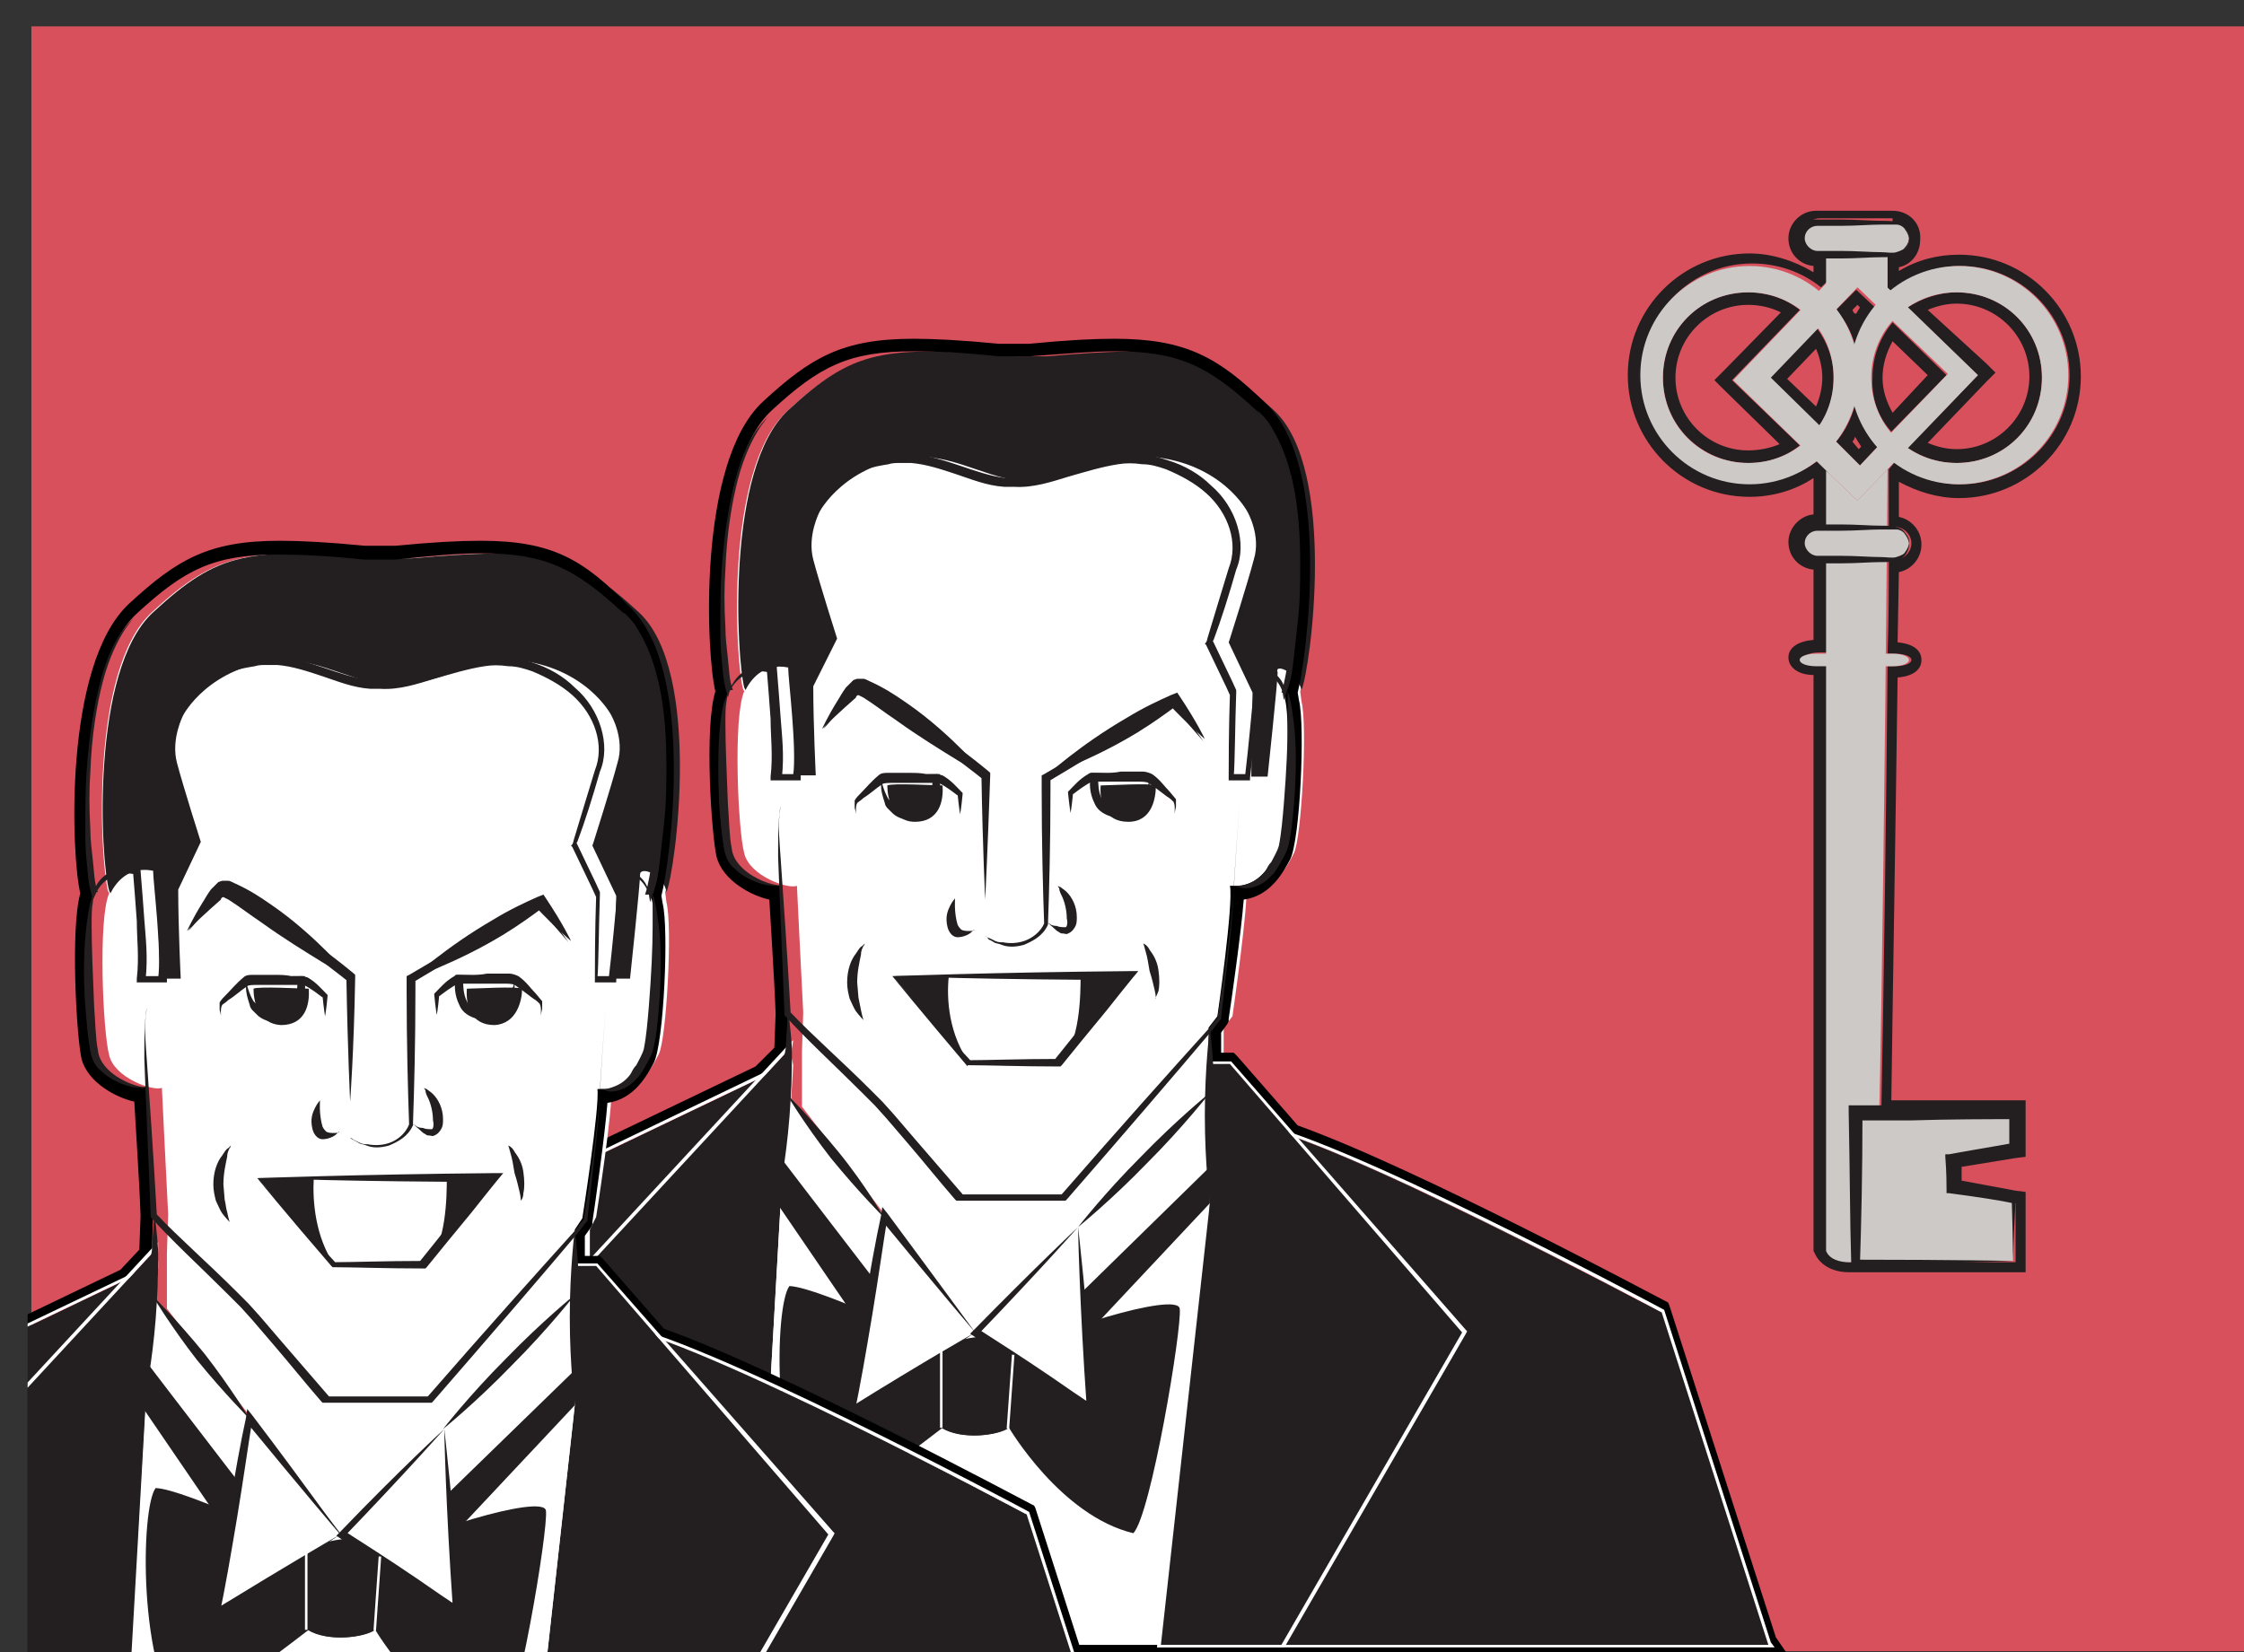 <svg enable-background="new 0 0 178.8 131.7" viewBox="0 0 178.8 131.7" xmlns="http://www.w3.org/2000/svg" xmlns:xlink="http://www.w3.org/1999/xlink"><rect x="0" y="0" width="178.8" height="131.7" fill="#333333" stroke="none"/><clipPath id="a"><path d="m2.2 3.5h174.8v128.2h-174.8z"/></clipPath><path d="m2.5 2.1h176.3v129.5h-176.3z" fill="#d8505c"/><path clip-path="url(#a)" d="m63.9 83.8.1-3.1c-.2-3.8-.5-10.1-.5-10.1-.7.3-3.8-.8-4.2-2.6-.5-1.8-.9-10.9 0-12.9l-.1-.2c-.6-2.3-1.5-17.5 3.5-22.1 5.2-4.8 7.6-5.2 18.1-4.3h2.5c10.6-.9 12.9-.5 18.1 4.3 5.1 4.7 2.9 20.7 2.2 22.3l.1.8c.5 1.9 0 10.9-.6 12.1s-1.6 3-3.8 2.7c.2 1.3-1.1 10.3-1.1 10.3l-.7.9v6.2l-18.5 19.8-15.1-19.7z" fill="#fff"/><path clip-path="url(#a)" d="m103.7 55c.7-1.6 2.9-17.6-2.2-22.3-5.2-4.8-7.6-5.2-18.1-4.3h-2.5c-10.6-.9-12.9-.5-18.1 4.3-5 4.6-4.1 19.8-3.5 22.1l.1.2c.4-.8 1.4-2.2 3.4-1.8 0 .9.7 6.4.4 8.6h1.8s-.2-4.1-.2-7.1l1.9-3.8s-1.4-4.4-1.9-6.3.5-3.8.5-3.8 2-3.9 7.7-4.4c3.4-.1 6.4 2.2 9.3 1.9h.1c2.9.2 5.9-2 9.3-1.9 5.7.5 7.7 4.4 7.7 4.4s1.1 1.9.5 3.8c-.5 1.9-1.9 6.3-1.9 6.3l-.1.3 1.9 4-.1 6.7h1.3s.8-7.5.8-8.3c-.3-.8 1.6 0 1.9 1.4" fill="#231f20"/><path clip-path="url(#a)" d="m88.8 28c5.2 0 7.5 1.2 11.3 4.7 5.1 4.7 2.9 20.7 2.2 22.3l.1.8c.5 1.9 0 10.9-.6 12.1-.6 1.1-1.5 2.7-3.3 2.7h-.5c.3 1.4-1 10.4-1 10.4l-.7.9v2.9h1.7l4.9 5.7c9.4 3.4 29.4 14 29.4 14l8.5 26.5h-125.9l13.2-29.6 32.7-15.7 1.9-2 .1-3.1c-.2-3.8-.5-10.1-.5-10.1l-.3.1c-1 0-3.5-1-3.9-2.7-.5-1.8-.9-10.9 0-12.9l-.1-.2c-.6-2.3-1.5-17.5 3.5-22.1 3.8-3.5 6.1-4.7 11.3-4.7 1.8 0 4 .1 6.8.4h2.4c2.8-.2 5-.4 6.8-.4m0-1c-1.7 0-3.7.1-6.8.4h-2.4c-3.1-.3-5.2-.4-6.8-.4-5.7 0-8.2 1.5-12 5-5.3 4.9-4.5 20.3-3.8 23.1-.9 2.9-.3 11.5.1 13.2.5 1.9 2.8 3.1 4.2 3.4.1 1.9.4 6.2.5 9.1l-.1 2.7-1.5 1.5-32.5 15.6-.2.1-.1.1-13.2 29.6-1.5 1.7h129.9l-1.1-1.6-8.5-26.5-.1-.2-.2-.1c-.8-.4-19.8-10.6-29.3-14l-4.8-5.5-.3-.3h-1v-1.6l.5-.7.1-.2v-.2c.2-1.3 1-6.9 1.2-9.5 2.2-.3 3.2-2.3 3.7-3.2.8-1.6 1.2-10.7.7-12.7l-.1-.6c.7-2.7 2.8-18.1-2.6-23.1-3.7-3.6-6.3-5.1-12-5.1"/><path clip-path="url(#a)" d="m14.9 131.1 13.2-29.6 34.8-16.7-2.7 46.3z" fill="#231f20"/><path clip-path="url(#a)" d="m62.9 84.8-2.7 46.2h-45.3l13.3-29.6zm.2-.4-.4.2-34.7 16.7-13.2 29.6-.4.4h46.1v-.2l2.7-46.2z" fill="#fff"/><path clip-path="url(#a)" d="m99.5 89.6-7 41.5h48.4l-8.5-26.5c-.1 0-26.6-14.2-32.9-15" fill="#231f20"/><path clip-path="url(#a)" d="m99.5 89.6c6.4.8 32.9 15 32.9 15l8.5 26.5h-48.4zm-.2-.3v.2l-7 41.5-.1.3h49.2l-.3-.4-8.5-26.5c-1.1-.6-26.6-14.2-33-15z" fill="#fff"/><path clip-path="url(#a)" d="m56.3 131.1 5.2-35.8.5-3.3.7-4.9 7.7 9.9 7.3 9.2 8.2-8.4 10.5-10.7v5.9 2.9l-2.3 35.2z" fill="#fff"/><path clip-path="url(#a)" d="m60.2 131.1 2.7-47.5-22.6 24.3 7.8 23.2z" fill="#231f20"/><path clip-path="url(#a)" d="m62.9 83.6-2.7 47.5h-12.1l-7.8-23.1zm.3-.7-.5.5-22.6 24.4-.1.1v.1l7.8 23.1.1.2h12.5v-.2l2.7-47.5z" fill="#fff"/><path clip-path="url(#a)" d="m96.4 84.8v11.1l-3.9 35.2h9.6l14.4-24.9-18.5-21.4z" fill="#231f20"/><path clip-path="url(#a)" d="m98 84.8 18.5 21.4-14.4 24.9h-9.7l3.9-35.2v-11.1zm.1-.2h-1.9v11.3l-4 35.1v.3h10.1l.1-.1 14.4-24.9.1-.2-.1-.1z" fill="#fff"/><path clip-path="url(#a)" d="m96.4 95.9v-2.9l-14.6 14.3h3.9z" fill="#231f20"/><path clip-path="url(#a)" d="m61.5 95.3.5-3.3c.9 1.2 12.2 15.9 12.2 15.9h-4.1z" fill="#231f20"/><path clip-path="url(#a)" d="m75 107.3s-9.7-4.7-12.1-4.8c-1.2 1.6-1.4 14.4 2.1 18.5 1-.2 10.1-7.2 10.1-7.2 1.6 1 4.5.6 5.3 0 0 0 4.1 7 9.9 8.4 1.4-1.4 3.9-16.4 3.7-17.9-.2-1.4-10.7 1.9-13.2 3.6 0 0-.5-2.5-5.8-.6" fill="#231f20"/><path clip-path="url(#a)" d="m80.3 113.8c-.8.6-3.7 1-5.3 0v-6.5c5.3-2 5.8.6 5.8.6z" fill="#231f20"/><path clip-path="url(#a)" d="m77.7 106.2-7.3-9.2-2.6 15.4z" fill="#fff"/><path clip-path="url(#a)" d="m77.7 106.2s-3.7 2.5-9.7 6.4l-.5.4.1-.7c.3-1.9.7-4.7 1.2-7.8.5-3 1-5.8 1.4-7.6l.1-.7.4.5c4.3 5.8 7 9.5 7 9.5s-2.9-3.4-7.5-9c.1 0 .3-.1.5-.1-.3 1.8-.7 4.7-1.2 7.7s-1 5.9-1.4 7.7c-.2-.1-.4-.2-.4-.3 6.1-3.8 10-6 10-6" fill="#231f20"/><path clip-path="url(#a)" d="m85.9 97.8-8.2 8.4 9.2 6.2z" fill="#fff"/><path clip-path="url(#a)" d="m85.9 97.8s.7 5.9 1.3 14.6l.1.7-.6-.4c-.8-.5-2.1-1.4-3.4-2.3-2.3-1.5-4.4-3-5.7-3.9l-.3-.2.3-.3c5-5.1 8.3-8.2 8.3-8.2s-3 3.4-8 8.6v-.5c1.4.9 3.6 2.3 5.8 3.8 1.3.9 2.6 1.8 3.4 2.3-.2.1-.4.3-.5.3-.6-8.5-.7-14.5-.7-14.5" fill="#231f20"/><path clip-path="url(#a)" d="m62.8 80.7s.2 1.1.3 2.9c0 1 0 2.5-.1 4-.2 3.8-.8 6.9-.8 6.9s-.2-3.1 0-6.9c.1-1.6.2-3 .4-4 .1-1.8.2-2.9.2-2.9" fill="#231f20"/><path clip-path="url(#a)" d="m96.4 95.9s-.4-3.1-.4-7 .4-7 .4-7 .4 3.1.4 7c-.1 3.9-.4 7-.4 7" fill="#231f20"/><path clip-path="url(#a)" d="m98.8 63.9s-.2 2.1-.5 6.8c0 2.2-.5 5.9-1 10.4v.1c-.1.1-.4.5-.7.9-2.7 3.2-6.9 8.1-11.6 13.5l-.1.1h-8.7l-.1-.1c-1.3-1.5-2.5-3-3.7-4.4l-1.8-2.1-.9-1-.9-.9c-2.4-2.4-4.6-4.4-6.3-6.3v-.2c-.2-5.3-.4-9.5-.5-12.4 0-1.4 0-2.6.1-3.3 0-.4.1-.7.1-.8 0 .2-.1.5-.1.9-.1.7 0 1.9.1 3.3.2 2.9.5 7.1.8 12.4v-.1c1.7 1.8 4 3.8 6.4 6.2l.9.9.9 1 1.8 2.1c1.2 1.4 2.5 2.9 3.8 4.4l-.3-.1h8.3c-.1.1-.2.1-.3.1 4.7-5.4 9-10.2 11.8-13.3.3-.4.6-.8.7-.9v.1c.7-4.5 1.2-8.1 1.3-10.3.3-4.9.5-7 .5-7" fill="#231f20"/><path clip-path="url(#a)" d="m78.5 71.7s-.2-4-.3-9.9c0 0 .1.2.1.3-.6-.5-1.7-1.3-2.7-2.1-1.5-1.1-2.8-2.2-4.1-3.1-.6-.5-1.2-.9-1.8-1.3-.3-.2-.6-.4-.8-.5l-.2-.1h-.2s-.2.1-.3.2c-.9.8-1.5 1.6-1.9 2.1s-.7.8-.7.8l.6-.9c.4-.6.9-1.4 1.8-2.3.1-.1.2-.2.5-.3h.3c.1 0 .2 0 .2.1.4.1.7.3 1 .5l1.9 1.2c1.3.9 2.8 1.9 4.2 3 1.1.8 2.1 1.6 2.7 2.1l.1.1v.2c-.2 5.9-.4 9.9-.4 9.9" fill="#231f20"/><path clip-path="url(#a)" d="m84.4 84.8c1.7-1.6 1.7-5.8 1.7-7h-10.5c-.2 1.7 0 4.7 1.6 7z" fill="#fff"/><g fill="#231f20"><path clip-path="url(#a)" d="m78.5 74.6s.1.1.4.2l.4.2c.2.1.4.1.6.1.5.1 1.1.1 1.7-.1s1.3-.7 1.6-1.4v.1c-.1-2.7-.2-6.6-.2-10.8v-1.1l.2-.1c4.4-2.6 8.2-4.7 10.2-5.8l.1-.1.1.1c1.6 2.2 2.3 3.2 2.3 3.2s-.8-.9-2.6-3h.2c-1.9 1.2-5.6 3.6-10 6.2l.2-.3v.9c0 4.2-.1 8.1-.2 10.8-.4.9-1.2 1.3-1.9 1.6-.7.2-1.3.2-1.8 0-.2-.1-.5-.1-.6-.2-.2-.1-.3-.2-.4-.2-.2-.3-.3-.3-.3-.3"/><path clip-path="url(#a)" d="m77.6 74.1-.1.1c-.1.1-.2.2-.4.3s-.5.2-.8.2c-.4 0-.7-.4-.8-.8-.2-.8 0-1.3.2-1.7s.4-.6.4-.6-.1 1.1.2 2.1c.1.2.2.3.3.4.2.1.4.1.6.1s.4 0 .5-.1c-.2.1-.1 0-.1 0"/><path clip-path="url(#a)" d="m77.3 84.8-6.2-7h4.5c-.2 1.8 0 4.7 1.7 7"/><path clip-path="url(#a)" d="m86.1 77.8h3.9l-5.6 7c1.7-1.6 1.7-5.7 1.7-7"/><path clip-path="url(#a)" d="m83.4 73.5s.1 0 .2.1.3.2.6.2c.2.1.5.1.7.1.1 0 .2-.3.1-.7 0-.7-.2-1.4-.4-1.8-.1-.2-.2-.4-.2-.6-.1-.1-.1-.2-.1-.2s.1.1.2.1c.1.1.3.2.5.4.4.4.8 1.1.8 2 0 .2 0 .5-.1.7s-.3.5-.6.6c-.1.1-.3 0-.4 0s-.2 0-.3-.1c-.2-.1-.3-.2-.4-.3-.2-.2-.4-.3-.5-.5 0 .1-.1 0-.1 0"/><path clip-path="url(#a)" d="m71.1 77.8s2.2 2.4 6.3 6.8c0 0-.1 0-.2-.1 1.5 0 4.2-.1 7.1-.1 0 0-.2.1-.3.1.8-1 2.2-2.7 3.5-4.5l2-2.5c.1.3.2.4.3.6-10.7 0-18.7-.3-18.7-.3s8-.3 18.9-.4h.7l-.5.6c-.5.6-1.2 1.5-2 2.5-1.4 1.7-2.8 3.4-3.6 4.4l-.1.1h-.2c-2.9 0-5.6-.1-7.1-.1h-.1v.1c-3.9-4.6-6-7.2-6-7.2"/><path clip-path="url(#a)" d="m92.1 79.6s0-.3-.1-.7-.2-.9-.4-1.5c-.1-.6-.2-1.2-.3-1.5-.1-.4-.2-.7-.2-.7s.3.1.5.5c.3.4.6.9.7 1.6s.1 1.3 0 1.7c-.1.3-.3.6-.2.6"/><path clip-path="url(#a)" d="m68.8 81.3s-.3-.3-.6-.7c-.2-.3-.3-.6-.5-1-.1-.4-.2-.8-.2-1.3 0-1 .3-1.8.7-2.3.2-.3.3-.5.5-.6l.2-.2s0 .1-.1.2c-.1.2-.2.4-.2.7-.1.5-.3 1.3-.3 2.2l.1 1.2.2 1c.1.5.2.8.2.8"/><path clip-path="url(#a)" d="m92.1 62.6c-.4-.2-3.8 0-4.4 0-.1 1.3.3 2.9 2.2 2.9s2.2-1.9 2.2-2.9"/><path clip-path="url(#a)" d="m70.7 62.6c.4-.2 3.8 0 4.4 0 .1 1.3-.3 2.9-2.2 2.9-1.8 0-2.2-1.9-2.2-2.9"/><path clip-path="url(#a)" d="m93.6 64.9v-.5c0-.1 0-.3-.1-.5-.1-.1-.3-.3-.5-.4-.4-.3-.9-.7-1.5-1.1-.2-.1-.5-.1-.9-.1h-3.6c-.6.3-1.1.7-1.5 1v-.1c-.1 1.1-.2 1.6-.2 1.6s-.1-.6-.2-1.6v-.1l.1-.1c.4-.4.8-.9 1.5-1.3.1-.1.2-.1.4-.1h.9c.4 0 .8 0 1.3-.1h1.8c.2 0 .5.1.7.2.6.4 1 1 1.4 1.4l.5.6v.6c-.1.4-.1.6-.1.6"/><path clip-path="url(#a)" d="m91.6 62v.5c0 .3 0 .8-.3 1.4-.1.1-.2.3-.2.4-.1.1-.2.3-.4.4-.3.2-.8.4-1.1.5h-.6c-.2 0-.4-.1-.7-.2-.5-.2-.9-.5-1.1-1-.4-.8-.4-1.6-.3-2.1v-.3h.3c2.6.1 4.4.3 4.4.4 0-.1-1.7.1-4.4.3l.3-.3c0 .4 0 1.1.3 1.7.3.7 1.1.9 1.7.9.4 0 .6-.1.9-.3l.3-.3.3-.3c.3-.5.4-.9.5-1.2s.1-.5.1-.5"/><path clip-path="url(#a)" d="m68.2 64.9s0-.2-.1-.5v-.6c.1-.2.3-.4.5-.6.4-.4.8-.9 1.4-1.4.2-.2.5-.2.7-.2h1.8c.4 0 .9 0 1.3.1h.9l.4.1c.7.4 1.1.9 1.5 1.3l.1.1v.1c-.1 1.1-.2 1.6-.2 1.6s-.1-.6-.2-1.6v.1c-.4-.3-.9-.7-1.5-1h-3.6c-.4 0-.8 0-.9.1-.6.4-1 .8-1.5 1.1-.2.2-.4.3-.5.4-.1.2-.1.4-.1.5z"/><path clip-path="url(#a)" d="m70.2 62s0 .2.1.5.2.7.5 1.2l.3.3.3.3c.2.1.5.2.9.3.6 0 1.4-.2 1.7-.9.3-.6.3-1.2.3-1.7.2.1.2.2.3.3-2.7-.2-4.4-.4-4.4-.3 0-.1 1.8-.3 4.4-.3h.3v.3c0 .5.1 1.3-.3 2.1-.2.4-.6.8-1.1 1-.2.1-.5.2-.7.2h-.6c-.3 0-.8-.2-1.1-.5l-.4-.4c-.1-.1-.2-.3-.2-.4-.2-.6-.3-1-.3-1.4z"/><path clip-path="url(#a)" d="m100.2 32.7.2.2c.2.2.4.4.7.8.5.8 1.2 2 1.7 3.9.5 1.8.8 4.2.8 7.2 0 1.5 0 3.1-.2 4.8l-.3 2.7c-.1.9-.2 1.9-.6 2.9l-.2.6-.1-.6c-.1-.4-.4-1-1-1.4-.2-.1-.3-.2-.5-.2s-.3 0-.3.1c0 .4-.1.9-.1 1.4-.2 2-.4 4.4-.7 6.9v.2h-1.7v-.2c0-1.1 0-3.8.1-6.7v.1c-.3-.7-1.1-2.3-1.9-4l-.1-.1.1-.1s.1-.2.1-.3c.5-1.7 1.1-3.6 1.7-5.6.8-2 0-4.4-1.8-6-.9-.8-2-1.4-3.2-1.9-.6-.2-1.2-.4-1.9-.4-.7-.1-1.3-.1-1.9 0-1.3.2-2.6.6-4 1-1.3.4-2.8.9-4.3.8h-.8c-1.4-.1-2.6-.6-3.8-1s-2.4-.8-3.6-.9h-.9c-.3 0-.6 0-.9.1-.6.1-1.2.2-1.8.4-1.1.4-2.2.9-3.1 1.7-.9.7-1.7 1.6-2 2.6-.4 1-.5 2.1-.2 3.1.6 2.1 1.3 4.2 1.9 6.1v.1l-.1.1c-.7 1.5-1.3 2.7-1.9 3.8v-.1c.1 2.8.1 5 .2 7.1v.3h-2.4v-.3c.2-1.7 0-3.2 0-4.6-.1-1.4-.2-2.7-.3-3.9l.2.2c-.8-.2-1.5-.1-2.1.3-.5.3-.9.8-1.1 1.3l-.1.4-.1-.4c-.3-1-.3-1.8-.4-2.7s-.1-1.7-.1-2.5c0-1.6 0-3.2.1-4.6.2-2.9.6-5.3 1.1-7.2s1.2-3.4 1.9-4.2c.3-.4.6-.7.8-.9l.3-.3-.3.3c-.2.2-.4.5-.7.9-.6.9-1.3 2.3-1.8 4.2s-.9 4.4-1 7.2c-.1 1.4-.1 2.9 0 4.6 0 .8.1 1.6.2 2.5.1.8.1 1.8.4 2.5h-.3c.3-.6.6-1.1 1.2-1.5s1.5-.6 2.4-.4h.2v.2c.1 1.2.2 2.5.3 3.9s.3 2.9.1 4.8c-.1-.1-.1-.2-.3-.3h1.8l-.3.3c-.1-2.1-.2-4.3-.3-7.1v-.2c.5-1.1 1.1-2.3 1.8-3.8v.2c-.6-1.9-1.3-4-1.9-6.1-.4-1.2-.2-2.4.2-3.6s1.3-2.1 2.2-2.9c1-.8 2.1-1.4 3.3-1.8.6-.2 1.2-.3 1.9-.4.3-.1.6-.1 1-.1h1c2.6.2 5 1.6 7.4 1.9h.8c1.3.1 2.7-.4 4-.8s2.7-.9 4.1-1.1c.7-.1 1.4-.1 2.1 0s1.4.3 2 .5c1.3.4 2.5 1.1 3.4 2 2 1.7 2.9 4.6 2 6.7-.6 2.1-1.2 4-1.8 5.6-.1.1-.1.2-.1.3v-.3c.8 1.7 1.6 3.3 1.9 4v.2c-.1 2.8-.1 5.6-.2 6.7l-.2-.2h1.3l-.2.2c.3-2.5.5-4.9.7-6.9 0-.5.1-1 .1-1.4 0-.2.2-.4.3-.4h.4c.2 0 .4.1.6.3.7.4 1.1 1.1 1.1 1.7h-.3c.3-.9.4-1.9.6-2.8l.3-2.7c.2-1.7.2-3.3.2-4.8 0-2.9-.3-5.3-.7-7.2-.4-1.8-1.1-3.1-1.6-3.9-.3-.4-.5-.6-.6-.8 0-.2-.1-.3-.1-.3"/><path clip-path="url(#a)" d="m98.2 70.6h.7c.4-.1 1.1-.3 1.6-.8.1-.1.3-.3.4-.5s.2-.4.4-.6c.2-.4.5-.9.6-1.3.2-1 .3-2.2.4-3.4.2-2.5.3-4.7.3-6.3v-2.6s.1.2.2.7c.1.4.2 1.1.3 1.9.2 1.6.2 3.9 0 6.4-.1 1.2-.2 2.4-.5 3.5-.2.6-.5 1-.7 1.4l-.4.6-.5.5c-.7.6-1.4.7-1.8.7-.8-.1-1-.2-1-.2"/><path clip-path="url(#a)" d="m58 55.1v.2c0 .1-.1.3-.1.5-.1.5-.1 1.1-.1 1.9 0 1.6.1 3.9.2 6.4.1 1.2.1 2.5.3 3.5.1 1 .9 1.7 1.5 2.1 1.4.9 2.5.9 2.4.8 0 .1-1.1.3-2.6-.5-.4-.2-.8-.5-1.1-.8-.4-.3-.7-.9-.8-1.5-.2-1.1-.3-2.3-.4-3.6-.1-2.5-.1-4.9.1-6.5.1-.8.2-1.5.4-1.9.1-.2.1-.4.2-.5z"/><path clip-path="url(#a)" d="m96.4 87.1s-2.1 2.7-5 5.6c-2.9 3-5.5 5.1-5.5 5.1s2.1-2.7 5-5.6c2.9-3 5.5-5.1 5.5-5.1"/><path clip-path="url(#a)" d="m70.4 97s-2-2-4.2-4.7c-2.1-2.7-3.6-5.2-3.6-5.2s2 2 4.2 4.7 3.6 5.2 3.6 5.2"/></g><path clip-path="url(#a)" d="m80.4 107.9h.2v5.9h-.2z" fill="#fff" transform="matrix(.998 .071 -.071 .998 8.051 -5.424)"/><path clip-path="url(#a)" d="m74.9 107.3h.2v6.5h-.2z" fill="#fff"/><path clip-path="url(#a)" d="m78.5 61.8s-.8-.4-2.2-1.2c-1.3-.8-3.1-1.9-4.9-3.2-.9-.6-1.8-1.3-2.6-1.8l-.2-.1-.2-.1c-.1 0-.2.1-.2.2l-.9.8c-1.1 1-1.8 1.7-1.8 1.7s.4-.9 1.2-2.2c.2-.3.4-.7.7-1.1l.3-.3.2-.2.1-.1.3-.1h.5c.1 0 .3.1.5.2 1.1.5 1.9 1 2.9 1.7 1.9 1.3 3.5 2.8 4.5 3.8 1.2 1.3 1.8 2 1.8 2" fill="#231f20"/><path clip-path="url(#a)" d="m83.4 61.8s2.6-2.4 6.4-4.6c1.3-.8 2.6-1.4 3.5-1.8l.5-.2.2.3c1.4 2.1 2 3.4 2 3.4s-1.2-1-2.9-2.8c.2 0 .4.1.7.1-.8.6-1.9 1.4-3.2 2.2-3.8 2.3-7.2 3.4-7.2 3.4" fill="#231f20"/><path clip-path="url(#a)" d="m150.8 17.8c.7 0 1.3.6 1.3 1.3s-.6 1.3-1.3 1.3h-.4v2.6l.3.2c1.5-1.2 3.4-2 5.5-2 4.8 0 8.7 3.9 8.7 8.7s-3.9 8.7-8.7 8.7c-2 0-3.8-.7-5.2-1.8l-.5.6v4.6h.5c.7 0 1.3.6 1.3 1.3s-.6 1.3-1.3 1.3h-.5c0 2.2 0 4.7-.1 7.5h.6c.7 0 1.3.2 1.3.5s-.6.5-1.3.5h-.6c-.1 11.1-.3 25.7-.5 35.6h10.7v2.7l-5.1.8v2.7l5.1 1v4.7h-13.1c-.8 0-1.6-.3-1.8-.9v-46.7h-.7c-.7 0-1.3-.2-1.3-.5s.6-.5 1.3-.5h.7v-7.5h-.7c-.7 0-1.3-.6-1.3-1.3s.6-1.3 1.3-1.3h.7v-4.6l-.7-.7c-1.5 1.2-3.3 1.8-5.4 1.8-4.8 0-8.7-3.9-8.7-8.7s3.9-8.7 8.7-8.7c2.1 0 4 .7 5.5 1.9l.6-.6v-2.3h-.7c-.7 0-1.3-.6-1.3-1.3s.6-1.3 1.3-1.3h5.8m-3 10.1c.3-1.1.9-2.2 1.6-3l-1.5-1.4-1.6 1.6c.7.8 1.2 1.7 1.5 2.8m8.1 9.4c3.8 0 6.8-3 6.8-6.8s-3-6.8-6.8-6.8c-1.4 0-2.8.5-3.9 1.2l5.6 5.4-5.6 5.8c1.2.8 2.5 1.2 3.9 1.2m-16.6 0c1.6 0 3-.5 4.1-1.4l-5.4-5.2 5.4-5.6c-1.1-.9-2.6-1.4-4.1-1.4-3.8 0-6.8 3-6.8 6.8s3.1 6.8 6.8 6.8m11.4-2.5 4.4-4.5-4.3-4.2c-1 1.2-1.6 2.7-1.6 4.4-.1 1.7.5 3.2 1.5 4.3m-5.8-.4c.8-1.1 1.2-2.4 1.2-3.9s-.5-2.8-1.3-3.9l-3.9 4zm3.3 3.1 1.4-1.5c-.8-.9-1.4-2-1.8-3.3-.3 1.1-.8 2.1-1.5 2.9l.1.1zm2.6-20.3h-6.1c-1.2 0-2.2 1-2.2 2.2s.9 2.1 2 2.2v.5c-1.5-.9-3.3-1.5-5.1-1.5-5.3 0-9.7 4.3-9.7 9.7 0 5.3 4.3 9.7 9.7 9.7 1.8 0 3.6-.5 5.1-1.5v2.9c-1.1.1-2 1.1-2 2.2 0 1.2.9 2.1 2 2.2v5.6c-1.2.1-2 .6-2 1.4s.8 1.4 2 1.4v45.9l.1.2c.4.9 1.4 1.5 2.7 1.5h14.1v-6.4l-.8-.1-4.3-.8v-1.1l4.3-.7.8-.1v-4.5h-10.7c.1-7.8.3-19.1.5-33.7 1.2-.1 1.9-.6 1.9-1.4s-.7-1.3-1.9-1.4l.1-5.6c1-.2 1.8-1.1 1.8-2.2s-.8-2-1.8-2.2v-2.8c1.5.8 3.1 1.3 4.8 1.3 5.3 0 9.7-4.3 9.7-9.7 0-5.3-4.3-9.7-9.7-9.7-1.7 0-3.3.4-4.8 1.3v-.3c1-.2 1.7-1.1 1.7-2.2.1-1.3-.9-2.3-2.2-2.3m2.8 7.9c.7-.3 1.5-.5 2.3-.5 3.2 0 5.8 2.6 5.8 5.8s-2.6 5.8-5.8 5.8c-.8 0-1.6-.2-2.3-.5l4.7-4.9.7-.7-.7-.7zm-14.3 11.2c-3.2 0-5.8-2.6-5.8-5.8s2.6-5.8 5.8-5.8c.9 0 1.8.2 2.6.6l-4.6 4.7-.7.7.7.7 4.5 4.4c-.7.3-1.6.5-2.5.5m8.3-11.2.4-.4.2.2-.3.5c-.2 0-.2-.1-.3-.3m3.2 8.2c-.5-.9-.8-1.8-.8-2.8s.3-2 .8-2.9l2.8 2.7zm-8.4-2.7 2.3-2.4c.3.7.5 1.5.5 2.3s-.2 1.6-.5 2.3zm5.2 5c.1-.1.2-.3.2-.4l.5.8-.2.2z" fill="#231f20"/><path clip-path="url(#a)" d="m139.4 21.2c-4.8 0-8.7 3.9-8.7 8.7s3.9 8.7 8.7 8.7 8.7-3.9 8.7-8.7-3.9-8.7-8.7-8.7m-.1 15.7c-3.8 0-6.8-3-6.8-6.8s3-6.8 6.8-6.8 6.8 3 6.8 6.8-3 6.8-6.8 6.8" fill="#ccc9c7"/><path clip-path="url(#a)" d="m156.1 21.2c-4.8 0-8.7 3.9-8.7 8.7s3.9 8.7 8.7 8.7 8.7-3.9 8.7-8.7-3.9-8.7-8.7-8.7m-.2 15.7c-3.8 0-6.8-3-6.8-6.8s3-6.8 6.8-6.8 6.8 3 6.8 6.8-3 6.8-6.8 6.8" fill="#ccc9c7"/><path clip-path="url(#a)" d="m150.4 37.4-2.4 2.5-2.5-2.4v62.2c.5 1.3 3.3 1.1 3.8 0 .6-1.2 1.1-62.3 1.1-62.3" fill="#ccc9c7"/><path clip-path="url(#a)" d="m147.7 20.3-9.6 10 7.4 7.2 2.5 2.4 2.4-2.5 7.2-7.5zm2.2 15-1.7 1.8-1.8-1.8-5.3-5.2 6.9-7.2 7.2 6.9z" fill="#ccc9c7"/><path clip-path="url(#a)" d="m160.4 100.5h-12.6v-11.9h12.6v2.7l-5.1.8v2.8l5.1.9z" fill="#ccc9c7"/><path clip-path="url(#a)" d="m160.4 100.5s0-1.4-.1-4.7l.1.1c-.9-.2-2.8-.5-5.1-.8h-.2v-.2c0-.4 0-1.5-.1-2.7v-.2h.3c1-.2 2.9-.5 5.1-.9l-.3.4v-2.7l.4.4c-1.9 0-5.1 0-8.3.1h-4.3l.5-.5c0 4.7-.1 8.9-.2 11.9l-.3-.3c7.8 0 12.5.1 12.5.1s-4.7.2-12.6.3h-.3v-.3c-.1-3.1-.1-7.2-.2-11.9v-.5h4.8c3.2 0 6.4 0 8.3.1h.4v3.4h-.3c-2.2.3-4.2.6-5.1.7.1-.1.2-.3.3-.3 0 1.2-.1 2.3-.1 2.7l-.2-.2c2.3.5 4.1.9 5.1 1.1h.1v.1c-.2 3.5-.2 4.8-.2 4.8" fill="#231f20"/><path clip-path="url(#a)" d="m150.4 23.4-2.4-1.4-2.5 1.4v-4.4h4.9z" fill="#ccc9c7"/><path clip-path="url(#a)" d="m152.1 43.3c0 .7-.6 1.3-1.3 1.3h-6.1c-.7 0-1.3-.6-1.3-1.3s.6-1.3 1.3-1.3h6.1c.7 0 1.3.6 1.3 1.3" fill="#ccc9c7"/><path clip-path="url(#a)" d="m152.1 43.3s0-.3-.3-.7c-.1-.2-.4-.4-.7-.4h-1.2c-.9 0-2 .1-3.2.1h-1.9c-.5 0-1 .4-1 1 0 .5.5 1 1 1h1.9c1.2 0 2.3.1 3.2.1.4 0 .9.1 1.2 0s.6-.2.7-.4c.3-.4.3-.7.3-.7s.1.3-.2.8c-.1.2-.4.5-.8.6s-.8.1-1.2.1c-.9 0-2 .1-3.2.1h-1.9c-.8 0-1.6-.6-1.6-1.6 0-.8.8-1.6 1.6-1.5h1.9c1.2 0 2.3.1 3.2.1.4 0 .9 0 1.2.1.4.1.6.3.8.6.3.4.2.7.2.7" fill="#231f20"/><path clip-path="url(#a)" d="m152.1 52.6c0 .3-.6.5-1.3.5h-6.1c-.7 0-1.3-.2-1.3-.5s.6-.5 1.3-.5h6.1c.7 0 1.3.2 1.3.5" fill="#ccc9c7"/><path clip-path="url(#a)" d="m152.1 19c0 .7-.6 1.3-1.3 1.3h-6.1c-.7 0-1.3-.6-1.3-1.3s.6-1.3 1.3-1.3h6.1c.7.1 1.3.6 1.3 1.3" fill="#ccc9c7"/><path clip-path="url(#a)" d="m152.1 19s0-.3-.3-.7c-.1-.2-.4-.4-.7-.4h-1.2c-.9 0-2 .1-3.2.1h-1.9c-.5 0-1 .4-1 1 0 .5.5 1 1 1h1.9c1.2 0 2.3.1 3.2.1.4 0 .9.1 1.2 0s.6-.2.7-.4c.3-.3.3-.7.3-.7s.1.3-.2.8c-.1.2-.4.5-.8.6s-.8.1-1.2.1c-.9 0-2 .1-3.2.1h-1.9c-.8 0-1.6-.6-1.6-1.6 0-.8.8-1.6 1.6-1.5h1.9c1.2 0 2.3.1 3.2.1.4 0 .9 0 1.2.1.4.1.6.3.8.6.3.4.2.7.2.7" fill="#231f20"/><path clip-path="url(#a)" d="m13.3 99.9.1-3.1c-.2-3.8-.5-10.1-.5-10.1-.7.3-3.8-.8-4.2-2.6-.5-1.8-.9-10.9 0-12.9l-.1-.2c-.6-2.4-1.5-17.6 3.5-22.2 5.2-4.8 7.6-5.2 18.1-4.3h2.5c10.6-.9 12.9-.5 18.1 4.3 5.1 4.7 2.9 20.7 2.2 22.3l.1.8c.5 1.9 0 10.9-.6 12.1s-1.6 3-3.8 2.7c.2 1.4-1.2 10.3-1.2 10.3l-.5 1v6.2l-18.5 19.8-15.2-19.7z" fill="#fff"/><path clip-path="url(#a)" d="m53.1 71.1c.7-1.6 2.9-17.6-2.2-22.3-5.2-4.8-7.6-5.2-18.1-4.3h-2.5c-10.6-.9-12.9-.5-18.1 4.3-5 4.6-4.2 19.8-3.5 22.2l.1.2c.4-.8 1.4-2.2 3.4-1.8 0 .9.7 6.4.4 8.6h1.8s-.2-4.1-.2-7.1l1.8-3.8s-1.4-4.4-1.9-6.3.5-3.8.5-3.8 2-3.9 7.7-4.4c3.4-.1 6.4 2.2 9.3 1.9h.1c2.9.2 5.9-2 9.3-1.9 5.7.5 7.7 4.4 7.7 4.4s1.1 1.9.5 3.8c-.5 1.9-1.9 6.3-1.9 6.3l-.1.3 1.9 4-.2 6.6h1.3s.8-7.5.8-8.3c0-.7 1.9 0 2.1 1.4" fill="#231f20"/><path clip-path="url(#a)" d="m38.3 44.1c5.2 0 7.5 1.2 11.3 4.7 5.1 4.7 2.9 20.7 2.2 22.3l.2.9c.5 1.9 0 10.9-.6 12.1-.6 1.1-1.5 2.7-3.3 2.7h-.5c.2 1.4-1.2 10.3-1.2 10.3l-.6.9v2.9h1.6l4.9 5.7c9.4 3.4 29.4 14 29.4 14l8.5 26.5h-125.9l13.2-29.6 32.7-15.7 1.9-2 .1-3.1c-.2-3.8-.5-10.1-.5-10.1l-.3.1c-1 0-3.5-1-3.9-2.7-.5-1.8-.9-10.9 0-12.9l-.1-.1c-.6-2.3-1.5-17.5 3.5-22.1 3.8-3.5 6.1-4.7 11.3-4.7 1.8 0 4 .1 6.8.4h2.5c2.8-.3 5-.5 6.8-.5m0-1c-1.7 0-3.7.1-6.8.4h-2.4c-3.1-.3-5.2-.4-6.8-.4-5.7 0-8.2 1.5-12 5-5.3 4.9-4.6 20.3-3.9 23.1-.8 2.8-.3 11.5.1 13.2.5 1.9 2.8 3.1 4.2 3.4.1 1.9.4 6.2.5 9.1l-.1 2.7-1.5 1.6-32.5 15.6-.2.1-.1.1-13.2 29.6-1.5 1.7h130l-1.1-1.6-8.5-26.5-.1-.2-.2-.1c-.8-.4-19.8-10.6-29.3-14l-4.8-5.5-.3-.3h-1.2v-1.6l.5-.7.1-.2v-.2c.2-1.3 1-6.9 1.2-9.5 2.2-.3 3.2-2.3 3.7-3.2.8-1.6 1.2-10.7.7-12.7l-.1-.6c.7-2.7 2.8-18.1-2.6-23.1-3.6-3.7-6.1-5.2-11.8-5.2"/><path clip-path="url(#a)" d="m-35.7 147.2 13.3-29.6 34.7-16.7-2.6 46.3z" fill="#231f20"/><path clip-path="url(#a)" d="m12.3 100.9-2.7 46.2h-45.3l13.3-29.6zm.3-.4-.4.2-34.7 16.6-13.3 29.7-.4.4h46.1v-.2l2.7-46.2z" fill="#fff"/><path clip-path="url(#a)" d="m48.9 105.7-7 41.5h48.4l-8.5-26.5s-26.5-14.2-32.9-15" fill="#231f20"/><path clip-path="url(#a)" d="m48.9 105.7c6.4.8 32.9 15 32.9 15l8.5 26.5h-48.4zm-.2-.3v.2l-7 41.5-.1.3h49.2l-.3-.4-8.5-26.5c-1.1-.6-26.6-14.2-33-15z" fill="#fff"/><path clip-path="url(#a)" d="m5.8 147.2 5.1-35.7.5-3.4.7-4.9 7.8 9.9 7.2 9.2 8.3-8.4 10.4-10.7v6 2.8l-2.2 35.2z" fill="#fff"/><path clip-path="url(#a)" d="m9.7 147.2 2.6-47.5-22.6 24.4 7.8 23.1z" fill="#231f20"/><path clip-path="url(#a)" d="m12.3 99.7-2.7 47.5h-12.1l-7.8-23.1zm.3-.7-.5.5-22.6 24.4-.1.1v.1l7.8 23.1.1.2h12.6v-.2l2.7-47.5z" fill="#fff"/><path clip-path="url(#a)" d="m45.8 100.9v11.1l-3.9 35.2h9.7l14.4-24.9-18.5-21.4z" fill="#231f20"/><path clip-path="url(#a)" d="m47.5 100.9 18.5 21.4-14.4 24.9h-9.7l3.9-35.2v-11.1zm.1-.2h-1.9v11.3l-3.9 35.1v.3h10.1l.1-.1 14.4-24.9.1-.2-.1-.1z" fill="#fff"/><path clip-path="url(#a)" d="m45.8 112v-2.8l-14.6 14.2h3.9z" fill="#231f20"/><path clip-path="url(#a)" d="m10.9 111.5.5-3.3c.9 1.2 12.2 15.9 12.2 15.9h-4.1z" fill="#231f20"/><path clip-path="url(#a)" d="m24.5 123.4s-9.7-4.7-12.1-4.8c-1.2 1.6-1.4 14.4 2.1 18.5 1-.2 10.1-7.2 10.1-7.2 1.6 1 4.5.6 5.3 0 0 0 4.1 7 9.9 8.4 1.4-1.4 3.9-16.4 3.7-17.9-.2-1.4-10.7 1.9-13.2 3.6-.1.1-.5-2.5-5.8-.6" fill="#231f20"/><path clip-path="url(#a)" d="m29.8 129.9c-.8.6-3.7 1-5.3 0v-6.5c5.3-2 5.8.6 5.8.6z" fill="#231f20"/><path clip-path="url(#a)" d="m27.1 122.3-7.2-9.2-2.6 15.4z" fill="#fff"/><path clip-path="url(#a)" d="m27.1 122.3s-3.7 2.5-9.7 6.4l-.5.4.1-.7c.3-1.9.7-4.7 1.2-7.8.5-3 1-5.8 1.4-7.6l.1-.7.4.5c4.4 5.8 7 9.5 7 9.5s-2.9-3.4-7.5-9c.1 0 .3-.1.5-.1-.3 1.8-.7 4.7-1.2 7.7s-1 5.9-1.4 7.7c-.2-.1-.4-.3-.4-.3 6.2-3.8 10-6 10-6" fill="#231f20"/><path clip-path="url(#a)" d="m35.4 113.9-8.3 8.4 9.2 6.2z" fill="#fff"/><path clip-path="url(#a)" d="m35.4 113.9s.7 5.9 1.3 14.6l.1.7-.6-.4c-.8-.5-2.1-1.4-3.4-2.3-2.3-1.5-4.4-3-5.7-3.9l-.3-.2.3-.3c4.9-5.1 8.3-8.2 8.3-8.2s-3 3.4-8 8.6v-.5c1.4.9 3.6 2.3 5.8 3.8 1.3.9 2.6 1.8 3.4 2.3-.2.1-.4.3-.5.3-.6-8.5-.7-14.5-.7-14.5" fill="#231f20"/><path clip-path="url(#a)" d="m12.3 96.8s.2 1.1.3 2.9c0 1 0 2.5-.1 4-.2 3.8-.8 6.9-.8 6.9s-.2-3.1 0-6.9c.1-1.6.2-3 .4-4 .1-1.8.2-2.9.2-2.9" fill="#231f20"/><path clip-path="url(#a)" d="m45.8 112s-.4-3.1-.4-7 .4-7 .4-7 .4 3.1.4 7-.4 7-.4 7" fill="#231f20"/><path clip-path="url(#a)" d="m48.3 80s-.2 2.1-.5 6.8c0 2.2-.5 5.9-1 10.4v.1c-.1.1-.4.5-.7.9-2.7 3.2-6.9 8.1-11.6 13.5l-.1.1h-8.7l-.1-.1c-1.3-1.5-2.5-3-3.7-4.4l-1.8-2.1-.9-1-.9-.9c-2.4-2.4-4.6-4.4-6.3-6.3v-.2c-.2-5.3-.4-9.5-.5-12.4 0-1.4 0-2.6.1-3.3 0-.4.1-.7.1-.8 0 .2-.1.5-.1.9-.1.8 0 1.9.1 3.3.2 2.9.5 7.1.8 12.4v-.1c1.7 1.8 4 3.8 6.4 6.2l.9.9.9 1 1.8 2.1c1.2 1.4 2.5 2.9 3.8 4.4l-.3-.1h8.3c-.1.1-.2.1-.3.1 4.7-5.4 9-10.2 11.8-13.3.3-.4.6-.8.7-.9v.1c.7-4.5 1.2-8.1 1.3-10.3.3-4.9.5-7 .5-7" fill="#231f20"/><path clip-path="url(#a)" d="m27.9 87.8s-.2-4-.3-9.9c0 0 .1.2.1.3-.6-.5-1.7-1.3-2.7-2.1-1.4-1.1-2.8-2.1-4.1-3.1-.6-.5-1.2-.9-1.8-1.3-.3-.2-.6-.4-.8-.5l-.2-.1h-.2s-.2.1-.3.2c-.9.8-1.5 1.6-1.9 2.1s-.7.8-.7.8l.6-.9c.4-.6.9-1.4 1.8-2.3.1-.1.2-.2.5-.3h.3c.1 0 .2 0 .2.1.4.1.7.3 1 .5l1.9 1.2c1.3.9 2.8 1.9 4.2 3 1.1.8 2.1 1.6 2.7 2.1l.1.1v.2c-.1 5.9-.4 9.9-.4 9.9" fill="#231f20"/><path clip-path="url(#a)" d="m33.9 100.9c1.7-1.6 1.7-5.8 1.7-7h-10.5c-.2 1.7 0 4.7 1.6 7z" fill="#fff"/><path clip-path="url(#a)" d="m27.9 90.7s.1.1.4.2l.4.2c.2.1.4.1.6.1.5.1 1.1.1 1.7-.1s1.3-.7 1.6-1.5v.1c-.1-2.7-.2-6.6-.2-10.8v-1.1l.2-.1c4.4-2.6 8.2-4.7 10.2-5.8l.1-.1.1.1c1.6 2.2 2.3 3.2 2.3 3.2s-.8-.9-2.6-3h.2c-1.9 1.2-5.6 3.6-10 6.2l.2-.3v.9c0 4.2-.1 8.1-.2 10.8-.4.9-1.2 1.3-1.9 1.6-.7.2-1.3.2-1.8 0-.2-.1-.5-.1-.6-.2-.2-.1-.3-.2-.4-.2-.1-.2-.3-.2-.3-.2" fill="#231f20"/><path clip-path="url(#a)" d="m27 90.2-.1.1c-.1.1-.2.2-.4.3s-.5.2-.8.2c-.4 0-.7-.4-.8-.8-.2-.8 0-1.3.2-1.7s.4-.6.4-.6-.1 1.1.2 2.1c.1.2.2.3.3.4.2.1.4.1.6.1s.4 0 .5-.1c-.1.1-.1 0-.1 0" fill="#231f20"/><path clip-path="url(#a)" d="m26.7 100.9-6.2-7h4.5c-.1 1.8.1 4.7 1.7 7" fill="#231f20"/><path clip-path="url(#a)" d="m35.6 93.9h3.9l-5.6 7c1.7-1.6 1.7-5.7 1.7-7" fill="#231f20"/><path clip-path="url(#a)" d="m32.9 89.6s.1 0 .2.1.3.2.6.2c.2.1.5.1.7.1.1 0 .2-.3.1-.7 0-.7-.2-1.4-.4-1.8-.1-.2-.2-.4-.2-.6-.1-.1-.1-.2-.1-.2s.1.1.2.1c.1.1.3.2.5.4.4.4.8 1.1.8 2 0 .2 0 .5-.1.7s-.3.5-.6.6c-.1.1-.3 0-.4 0s-.2 0-.3-.1c-.2-.1-.3-.2-.4-.3-.2-.2-.4-.3-.5-.5-.1.1-.1 0-.1 0" fill="#231f20"/><path clip-path="url(#a)" d="m20.5 93.9s2.2 2.4 6.3 6.8c0 0-.1 0-.2-.1 1.5 0 4.2-.1 7.1-.1 0 0-.2.1-.3.1.8-1 2.2-2.7 3.5-4.5l2-2.5c.1.3.2.4.3.6-10.7 0-18.7-.3-18.7-.3s8-.3 18.9-.4h.7l-.5.6c-.5.6-1.2 1.5-2 2.5-1.4 1.7-2.8 3.4-3.6 4.4l-.1.1h-.2c-2.9 0-5.6-.1-7.1-.1h-.1l-.1-.1c-3.8-4.4-5.9-7-5.9-7" fill="#231f20"/><path clip-path="url(#a)" d="m41.5 95.7s0-.3-.1-.7-.2-.9-.4-1.5c-.1-.6-.2-1.2-.3-1.5-.1-.4-.2-.7-.2-.7s.3.1.5.5c.3.4.6.9.7 1.6s.1 1.3 0 1.7c0 .4-.2.6-.2.6" fill="#231f20"/><path clip-path="url(#a)" d="m18.3 97.4s-.3-.3-.6-.7c-.2-.3-.3-.6-.5-1-.1-.4-.2-.8-.2-1.3 0-1 .3-1.8.7-2.3.2-.3.3-.5.5-.6l.2-.2s0 .1-.1.2c-.1.2-.2.4-.2.7-.1.5-.3 1.3-.3 2.2l.1 1.2c.1.4.1.7.2 1 .1.5.2.8.2.8" fill="#231f20"/><path clip-path="url(#a)" d="m41.6 78.8c-.4-.2-3.8 0-4.4 0-.1 1.3.3 2.9 2.2 2.9 1.8-.1 2.2-2 2.2-2.9" fill="#231f20"/><path clip-path="url(#a)" d="m20.2 78.8c.4-.2 3.8 0 4.4 0 .1 1.3-.3 2.9-2.2 2.9-1.9-.1-2.2-2-2.2-2.9" fill="#231f20"/><path clip-path="url(#a)" d="m43.1 81v-.5c0-.1 0-.3-.1-.5-.1-.1-.3-.3-.5-.4-.4-.3-.9-.7-1.5-1.1-.2-.1-.5-.1-.9-.1h-3.6c-.6.3-1.1.7-1.5 1v-.1c-.1 1.1-.2 1.6-.2 1.6s-.1-.6-.2-1.6v-.1l.1-.1c.4-.4.8-.9 1.5-1.3.1-.1.2-.1.4-.1h.9c.4 0 .8 0 1.3-.1h1.8c.2 0 .5.1.7.2.6.4 1 1 1.4 1.4l.5.6v.6c-.1.4-.1.6-.1.6" fill="#231f20"/><path clip-path="url(#a)" d="m41 78.1v.5c0 .3 0 .8-.3 1.4-.1.1-.2.3-.2.4-.1.1-.2.3-.4.4-.3.2-.8.4-1.1.5h-.6c-.2 0-.4-.1-.7-.2-.5-.2-.9-.5-1.1-1-.4-.8-.4-1.6-.3-2.1v-.3h.3c2.7.1 4.5.3 4.4.4 0-.1-1.7.1-4.4.3l.3-.3c0 .4 0 1.1.3 1.7.3.7 1.1.9 1.7.9.4 0 .6-.1.9-.3l.3-.3.3-.3c.3-.5.4-.9.5-1.2s.1-.5.1-.5" fill="#231f20"/><path clip-path="url(#a)" d="m17.6 81s0-.2-.1-.5v-.6c.1-.2.3-.4.5-.6.4-.4.8-.9 1.4-1.4.2-.2.5-.2.7-.2h1.8c.4 0 .9 0 1.3.1h.9l.4.1c.7.4 1.1.9 1.5 1.3l.1.1v.1c-.1 1.1-.2 1.6-.2 1.6s-.1-.6-.2-1.6v.1c-.4-.3-.9-.7-1.5-1h-3.6c-.4 0-.8 0-.9.1-.6.4-1 .8-1.5 1.1-.2.2-.4.3-.5.4-.1.2-.1.4-.1.5z" fill="#231f20"/><path clip-path="url(#a)" d="m19.6 78.1s0 .2.1.5.2.7.5 1.2l.3.3.3.3c.2.1.5.2.9.3.6 0 1.4-.2 1.7-.9.3-.6.3-1.2.3-1.7.2.1.2.2.3.3-2.7-.2-4.3-.4-4.4-.3 0-.1 1.8-.3 4.4-.3h.3v.3c0 .5.1 1.3-.3 2.1-.2.4-.6.8-1.1 1-.2.1-.5.2-.7.2h-.6c-.3 0-.8-.2-1.1-.5l-.4-.4c-.1-.1-.2-.3-.2-.4-.2-.6-.3-1-.3-1.4z" fill="#231f20"/><path clip-path="url(#a)" d="m49.7 48.8.2.2c.2.2.4.4.7.8.5.8 1.2 2 1.7 3.9.5 1.8.8 4.2.8 7.2 0 1.5 0 3.1-.2 4.8l-.3 2.7c-.1.9-.2 1.9-.6 2.9l-.2.6-.1-.6c-.1-.4-.4-1-1-1.4-.2-.1-.3-.2-.5-.2s-.3 0-.3.1c0 .4-.1.9-.1 1.4-.2 2-.4 4.4-.7 6.9v.2h-1.7v-.2c0-1.1 0-3.8.1-6.7v.1c-.3-.7-1.1-2.3-1.9-4l-.1-.1.1-.1s.1-.2.1-.3c.5-1.7 1.1-3.6 1.7-5.6.8-2 0-4.4-1.8-6-.9-.8-2-1.4-3.2-1.9-.6-.2-1.2-.4-1.9-.4-.7-.1-1.3-.1-1.9 0-1.3.2-2.6.6-4 1-1.3.4-2.8.9-4.3.8h-.8c-1.4-.1-2.6-.6-3.8-1s-2.4-.8-3.6-.9h-.9c-.3 0-.6 0-.9.1-.6.1-1.2.2-1.8.4-1.1.4-2.2.9-3.1 1.7-.9.7-1.7 1.6-2 2.6-.4 1-.5 2.1-.2 3.1.6 2.1 1.3 4.2 1.9 6.1v.1l-.1.1c-.7 1.5-1.3 2.7-1.9 3.8v-.1c.1 2.8.1 5 .2 7.1v.3h-2.4v-.3c.2-1.7 0-3.2 0-4.6-.1-1.4-.2-2.7-.3-3.9l.2.2c-.8-.2-1.5-.1-2.1.3-.5.3-.9.8-1.1 1.3l-.2.4-.1-.4c-.3-1-.3-1.8-.4-2.7s-.1-1.7-.1-2.5c0-1.6 0-3.2.1-4.6.2-2.9.6-5.3 1.1-7.2s1.2-3.4 1.9-4.2c.3-.4.6-.7.8-.9l.3-.3-.3.3c-.2.2-.4.5-.7.9-.6.9-1.3 2.3-1.8 4.2s-.9 4.4-1 7.2c-.1 1.4-.1 2.9 0 4.6 0 .8.1 1.6.2 2.5.1.8.1 1.8.4 2.5h-.3c.1-.6.5-1.1 1.1-1.5s1.5-.6 2.4-.4h.2v.2c.1 1.2.2 2.5.3 3.9s.3 2.9.1 4.8c-.1-.1-.1-.2-.3-.3h1.8l-.3.3c-.1-2.1-.2-4.3-.3-7.1v-.2c.5-1.1 1.1-2.3 1.8-3.8v.2c-.6-1.9-1.3-4-1.9-6.1-.4-1.2-.2-2.4.2-3.6s1.3-2.1 2.2-2.9c1-.8 2.1-1.4 3.3-1.8.6-.2 1.2-.3 1.9-.4.3-.1.6-.1 1-.1h1c2.6.2 5 1.6 7.4 1.9h.8c1.3.1 2.7-.4 4-.8s2.7-.9 4.1-1.1c.7-.1 1.4-.1 2.1 0s1.4.3 2 .5c1.3.4 2.5 1.1 3.4 2 2 1.7 2.9 4.6 2 6.7-.6 2.1-1.2 4-1.8 5.6-.1.1-.1.2-.1.3v-.3c.8 1.7 1.6 3.3 1.9 4v.2c-.1 2.8-.1 5.6-.2 6.7l-.2-.2h1.3l-.2.2c.3-2.5.5-4.9.7-6.9 0-.5.1-1 .1-1.4 0-.2.2-.4.3-.4h.4c.2 0 .4.1.6.3.7.4 1.1 1.1 1.1 1.7h-.3c.3-.9.4-1.9.6-2.8l.3-2.7c.2-1.7.2-3.3.2-4.8 0-2.9-.3-5.3-.7-7.2-.4-1.8-1.1-3.1-1.6-3.9-.3-.4-.5-.6-.6-.8.2-.2.1-.3.1-.3" fill="#231f20"/><path clip-path="url(#a)" d="m47.6 86.8h.7c.4-.1 1.1-.3 1.6-.8.1-.1.3-.3.4-.5s.2-.4.4-.6c.2-.4.5-.9.6-1.3.2-1 .3-2.2.4-3.4.2-2.5.3-4.7.3-6.3v-2.6s.1.2.2.7c.1.4.2 1.1.3 1.9.2 1.6.2 3.9 0 6.4-.1 1.2-.2 2.4-.5 3.5-.2.6-.5 1-.7 1.4l-.4.6-.5.5c-.7.6-1.4.7-1.8.7-.7-.2-1-.2-1-.2" fill="#231f20"/><path clip-path="url(#a)" d="m7.5 71.2v.2c0 .1-.1.3-.1.5-.1.5-.1 1.1-.1 1.9 0 1.6.1 3.9.2 6.4.1 1.2.1 2.5.3 3.5.1 1 .9 1.7 1.5 2.1 1.4.9 2.5.9 2.4.8 0 .1-1.1.3-2.6-.5-.4-.2-.8-.5-1.1-.8-.4-.3-.7-.9-.8-1.5-.2-1.1-.3-2.3-.4-3.6-.2-2.5-.1-4.9.1-6.5.1-.7.2-1.4.3-1.8.1-.2.1-.4.2-.5z" fill="#231f20"/><path clip-path="url(#a)" d="m45.8 103.2s-2.1 2.7-5 5.6c-2.9 3-5.5 5.1-5.5 5.1s2.1-2.7 5-5.6c2.9-3 5.5-5.1 5.5-5.1" fill="#231f20"/><path clip-path="url(#a)" d="m19.9 113.1s-2-2-4.2-4.7c-2.1-2.7-3.6-5.2-3.6-5.2s2 2 4.2 4.7c2.1 2.7 3.6 5.2 3.6 5.2" fill="#231f20"/><path clip-path="url(#a)" d="m29.9 124h.2v5.9h-.2z" fill="#fff" transform="matrix(.998 .07 -.07 .998 9.013 -1.797)"/><path clip-path="url(#a)" d="m24.3 123.4h.2v6.5h-.2z" fill="#fff"/><path clip-path="url(#a)" d="m27.9 77.9s-.8-.4-2.2-1.2c-1.3-.8-3.1-1.9-4.9-3.2-.9-.6-1.8-1.3-2.6-1.8l-.2-.1-.2-.1c-.1 0-.2.1-.2.2l-.9.8c-1.1 1-1.8 1.7-1.8 1.7s.4-.9 1.2-2.2c.2-.3.4-.7.7-1.1l.3-.3.2-.2.1-.1.3-.1h.5c.1 0 .3.1.5.2 1.1.5 1.9 1 2.9 1.7 1.9 1.3 3.5 2.8 4.5 3.8 1.2 1.3 1.8 2 1.8 2" fill="#231f20"/><path clip-path="url(#a)" d="m32.9 77.9s2.6-2.4 6.4-4.6c1.3-.8 2.6-1.4 3.5-1.8l.5-.2.2.3c1.4 2.1 2 3.4 2 3.4s-1.2-1-2.9-2.8c.2 0 .4.1.7.1-.8.6-1.9 1.4-3.2 2.2-3.8 2.3-7.2 3.4-7.2 3.4" fill="#231f20"/></svg>